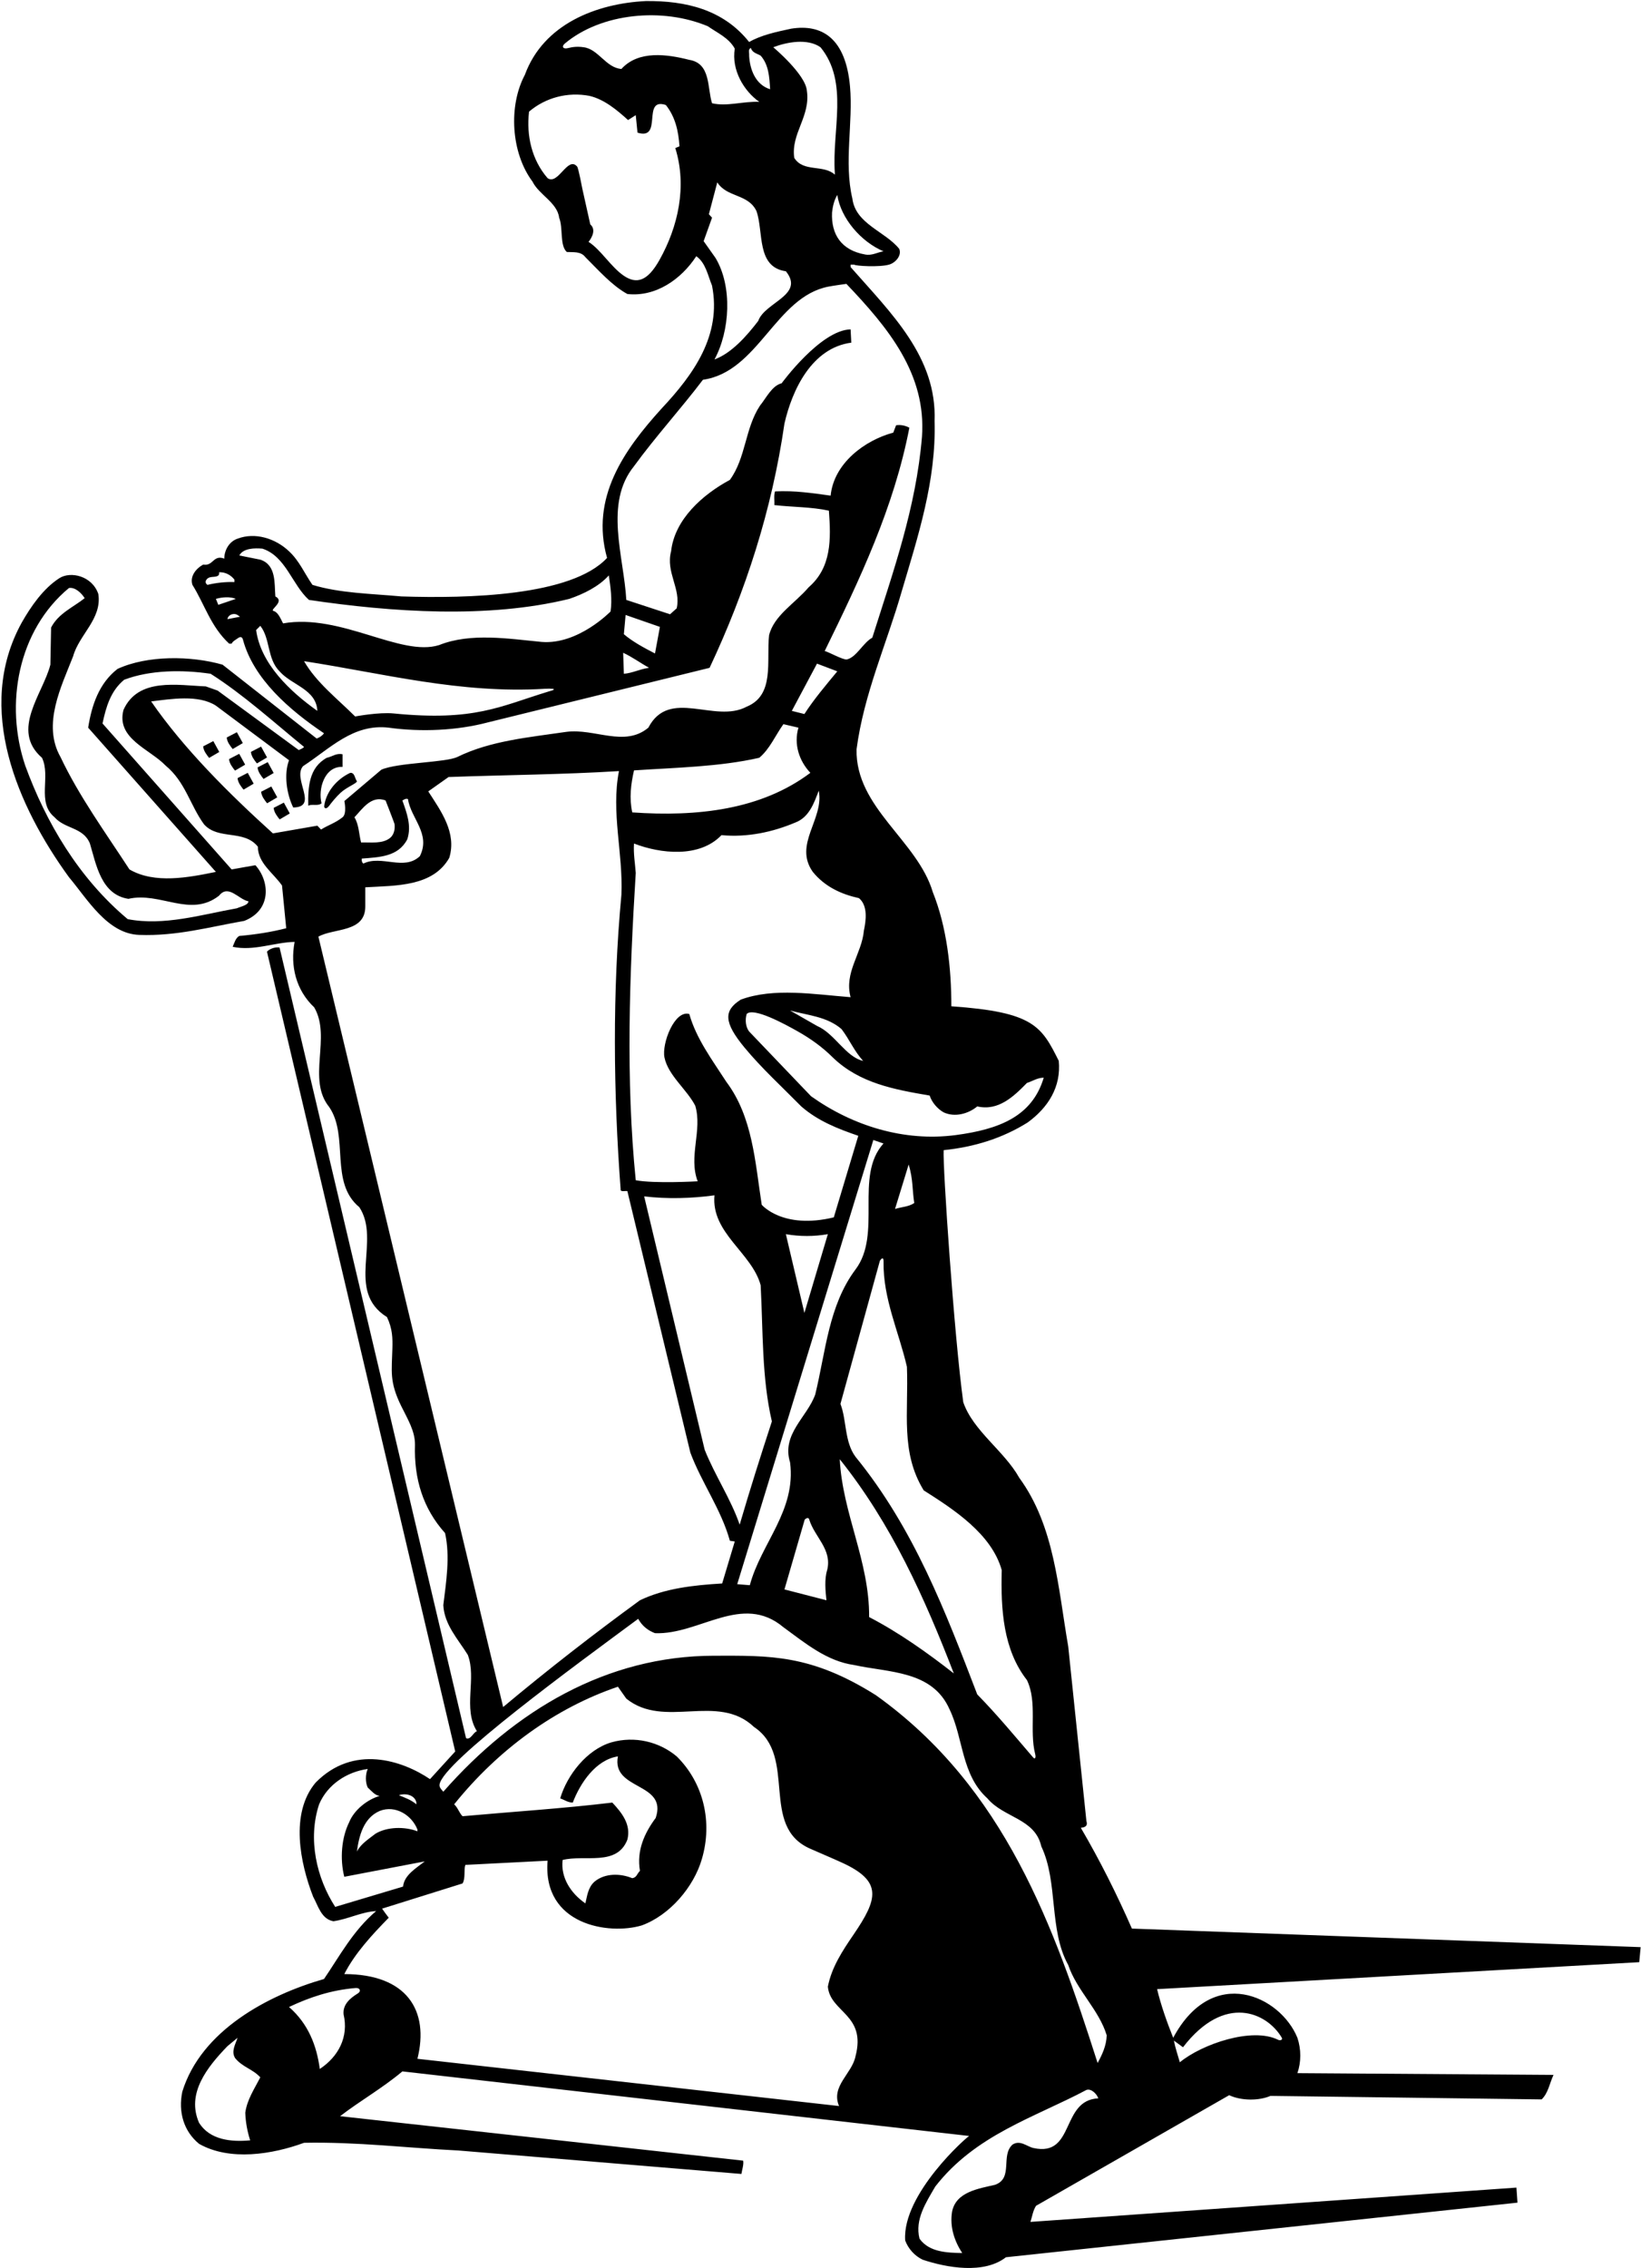<?xml version="1.0" encoding="UTF-8"?>
<svg xmlns="http://www.w3.org/2000/svg" xmlns:xlink="http://www.w3.org/1999/xlink" width="469pt" height="648pt" viewBox="0 0 469 648" version="1.1">
<g id="surface1">
<path style=" stroke:none;fill-rule:nonzero;fill:rgb(0%,0%,0%);fill-opacity:1;" d="M 67.898 222.301 C 68 223.602 68.898 224.699 69.602 225.602 L 72.5 223.898 L 70.801 220.801 L 67.898 222.301 "/>
<path style=" stroke:none;fill-rule:nonzero;fill:rgb(0%,0%,0%);fill-opacity:1;" d="M 68.367 215.367 L 65.465 216.867 C 65.566 218.164 66.465 219.266 67.168 220.164 L 70.066 218.465 L 68.367 215.367 "/>
<path style=" stroke:none;fill-rule:nonzero;fill:rgb(0%,0%,0%);fill-opacity:1;" d="M 69.398 212.301 L 67.699 209.199 L 64.801 210.699 C 64.898 212 65.801 213.102 66.5 214 L 69.398 212.301 "/>
<path style=" stroke:none;fill-rule:nonzero;fill:rgb(0%,0%,0%);fill-opacity:1;" d="M 468.898 556.301 L 323.5 551 C 319.199 541.199 314.398 531.602 308.898 522.199 C 309.898 522.102 311 521.801 310.5 520.301 L 305.301 470.398 C 302.398 453.602 301.398 436 291.301 422.199 C 287 414.5 278.102 408.801 275.301 400.602 C 272.699 381.699 269.398 333.102 269.699 328.602 C 278.5 327.699 286.5 325.199 293.699 320.699 C 299.602 316.398 303.301 310.5 302.602 303.102 C 297.645 293.188 295.438 289.125 271.898 287.5 C 271.898 276.5 270.602 264.898 266.602 254.898 C 262.199 240.102 244.5 230.801 244.801 214.102 C 246.898 198.199 253.398 184 257.699 169 C 262.301 153.398 267.602 137.398 267.102 120.301 C 267.801 102 254.699 89.5 243.102 76.301 L 243.102 75.602 L 244.102 75.602 C 244.5 76 251.301 76.398 254.102 75.602 C 255.898 75.102 257.801 73 257 71.102 C 253 66.102 244.5 64 243.602 56.699 C 241.164 46.445 243.848 35.047 242.934 24.715 C 241.723 11.086 235.082 6.758 226.102 8.199 C 221.898 9.102 217.602 10 214.102 12 C 206.699 2.699 196 0.199 184.602 0.301 C 170.398 1 155.301 6.898 150 21.398 C 145.301 30.199 146 43.602 152.199 51.898 C 154 55.602 159.301 57.898 159.801 62.199 C 161 65.102 159.898 70.102 162 72 C 163.801 72.102 166 71.75 167.289 73.461 C 171.148 77.289 174.855 81.551 179.301 84 C 187.398 84.898 194.699 79.801 199 73.199 C 201.699 75.102 202.301 78.699 203.5 81.602 C 206.301 95.801 198.199 107 189.102 116.699 C 178.301 128.602 168.699 142.199 173.5 159.398 C 163.348 170.344 133.641 171.008 114.699 170.398 C 106.102 169.602 97.199 169.5 89.301 167.102 C 87 163.801 85.602 160.301 82.602 157.5 C 78.699 153.801 72.898 152 67.898 153.898 C 65.5 154.699 64.102 157.199 64.102 159.602 C 60.898 158.398 61 161.801 58.102 161.301 C 56 162.398 54.199 164.699 55 167.102 C 58.5 172.699 60.199 179 65.5 183.898 L 66.199 183.898 C 66.5 183.199 67.398 182.773 68.023 182.312 C 68.648 181.852 69.211 181.914 69.422 182.703 C 72.453 194.051 82.879 202.953 92.602 209.5 C 92 210.301 91.301 210.699 90.5 211 L 63.602 189.898 C 54.5 187.301 42.102 187.199 33.602 191.102 C 28.301 195.199 26.199 201.5 25.199 207.898 L 61.699 249.102 C 53.898 250.699 44.199 252.602 37 248.398 C 30.102 237.801 22.602 227.5 17.301 216.301 C 12 207 17.5 196.199 20.898 187.5 C 22.602 181.301 29.199 176.801 28.102 169.699 C 26.301 164.469 20.125 163.148 16.961 165.188 C 12.324 168.172 8.785 173.352 6.199 177.898 C -7.301 202.398 5.102 230.5 19.699 250.602 C 25 256.898 30.699 266.801 39.801 267.102 C 50.5 267.5 60 264.801 69.801 263.102 C 77.719 260.004 77.078 251.73 73 247.199 C 73 247.199 67.699 248.102 66.199 248.398 L 29.301 206.699 C 30.301 202 31.602 197.398 35.5 194.199 C 42.898 191.398 52.102 191.301 60.199 192.5 C 69.5 198.398 78.199 206.301 86.898 213.398 C 86.5 213.898 85.898 214 85.398 214.301 L 62.199 197.301 L 58.801 196.102 C 50.801 195.801 39.5 193.5 35.301 202.801 C 33.102 211 42.801 214 47.301 218.699 C 53 223.398 54.301 230 58.301 235.5 C 62.398 240.102 69.699 236.898 73.699 241.898 C 73.699 246.602 78.102 249.398 80.602 253 L 81.801 265.199 C 77.5 266.301 73 267 68.398 267.398 C 67.301 268 67 269.398 66.5 270.5 C 72.5 271.801 78.5 269.199 84.199 269.102 C 82.898 276 84.602 282.898 89.801 287.801 C 94.801 296.398 87.602 308.301 94.102 316.301 C 99.801 324.699 94.102 337.801 102.699 344.898 C 109 354.5 98.602 368.801 110.602 376.301 C 112.203 379.676 112.219 382.383 112.145 385.246 C 111.98 391.777 111.234 394.691 114.648 401.672 C 116.422 405.309 118.656 408.824 118.602 412.801 C 118.301 422.5 120.898 431 127.199 438 C 128.699 444.699 127.5 452 126.699 458.602 C 127 464.199 130.898 468.301 133.699 472.801 C 136.301 479.602 132.199 488.102 136.301 494.602 C 135.199 495 134.5 497.199 133.199 496.602 L 79.898 270.699 C 78.398 270.5 76.898 271.199 76.301 271.898 L 130.102 500.398 L 122.898 508.301 C 114.98 502.961 101.02 498.273 90.199 509.301 C 82.801 518.102 85.801 532.398 89.5 541.898 C 90.898 544.398 91.801 548.301 95.301 548.902 C 99.5 548.301 103.398 546.199 107.5 546 C 100.898 551.598 97.102 558.801 92.602 565.402 C 76.602 570 57.5 580.098 52.102 597.602 C 50.898 603.398 52.5 608.898 56.898 612.5 C 65.699 617.5 77.898 615.5 86.898 612.199 C 102.102 611.898 116.602 613.699 131 614.398 L 211.898 621.102 C 212.102 619.801 212.602 618.398 212.398 617.301 L 97.199 604.602 C 102.898 600.199 109.301 596.602 115 591.801 L 277 610.25 C 276.5 610.348 257.801 626.801 258.699 640.102 C 259.602 642.5 261.398 644.5 263.699 645.602 C 270.602 647.898 281.199 649.801 287.5 644.898 L 433.699 629.301 L 433.398 625 L 294.5 634.801 C 295 633.301 295.199 631.602 296.102 630.199 L 351.301 598.602 C 354.699 600.199 359.75 600.25 363.102 598.801 L 440.602 599.801 C 442.5 598 442.898 595.102 444 592.801 L 370.801 592.301 C 371.898 589.098 371.898 585.5 370.801 582.199 C 365.906 570.188 346.559 561.18 335.301 582.199 C 333.5 577.699 331.801 572.902 330.699 568.301 L 468.5 560.598 Z M 71 257.5 C 71 258.602 68.801 259 67.699 259.5 C 57.602 261.301 46.898 264.602 36.5 262.602 C 22.5 250.898 13.102 234.898 7.199 218.699 C 1.301 201.199 5.102 180.102 19.699 168 C 21.398 167.699 23.199 169.301 24.199 170.898 C 21.102 173.398 16.699 175.199 14.602 179.301 L 14.398 189.898 C 12.301 198.199 2.898 208.602 12 216.5 C 14.602 221.898 10.398 229.199 15.602 233.5 C 18.602 236.898 23.801 236.301 25.699 241 C 27.5 247 28.898 255.602 36.699 256.801 C 45.801 254.699 54.398 262.301 62.602 255.898 C 65.301 252.5 68.199 257 71 257.5 Z M 286.301 448.602 C 286 459.801 286.699 471.301 293.5 480 C 296.562 486.387 294.113 494.383 295.863 501.172 C 296.113 502.141 295.816 502.75 295.266 502.105 C 290.363 496.395 284.871 489.762 279.301 484.102 C 270.199 460.398 261.199 436.699 244.5 416.199 C 241.301 411.898 242 405.699 240.199 401.102 L 251.473 360.207 C 251.473 360.207 252.555 358.473 252.523 360.5 C 252.348 371.055 256.934 380.602 259.199 390.5 C 259.699 403.602 257.301 414.898 264 425.801 C 272.5 431.199 283.398 438.199 286.301 448.602 Z M 236.199 457.199 L 224.199 454.102 L 229.984 434.16 C 229.984 434.16 230.988 433.152 231.281 434.133 C 232.777 439.109 237.902 442.668 236.398 448.602 C 235.602 451.102 235.898 454.5 236.199 457.199 Z M 233 398.398 C 230.699 404.898 223.301 409.699 225.801 417.801 C 227.602 431.602 217.5 440.898 214.301 452.898 L 210.699 452.602 L 249.602 325.699 L 252.5 326.699 C 244.102 336 252.199 352.5 244.5 362.699 C 236.801 373 236 386.102 233 398.398 Z M 217.398 367.199 C 218.102 380.602 217.699 393.602 220.602 406.102 C 217.398 415.898 214.301 425.699 211.398 435.602 C 208.898 428.301 204.301 421.5 201.398 414.199 L 184.102 341.801 C 190.602 342.602 197.801 342.398 204.199 341.5 C 203.199 352.301 214.898 357.898 217.398 367.199 Z M 224.602 352.602 C 228.602 353.301 232.602 353.301 236.602 352.602 L 229.898 375.102 Z M 272.602 478.102 C 265.199 472.301 256.898 466.398 248.398 462 C 248.5 446 240.801 432.5 240 416.898 C 254.801 435.398 264.301 456.602 272.602 478.102 Z M 255.801 345.398 L 259.699 332.699 C 261 337 260.699 340 261.301 343.699 C 259.699 344.801 257.699 344.801 255.801 345.398 Z M 269.699 317.801 C 272.898 319.301 276.801 318.199 279.301 316.102 C 285.301 317.5 289.699 313.301 293.5 309.398 C 295.102 308.898 296.5 307.898 298.301 307.898 C 295 319 285.5 322.664 273.102 324.301 C 258.316 326.246 243.602 321.602 231.801 313.199 L 214.102 294.699 C 213.102 293.398 212.898 291.398 213.398 289.699 C 215.336 287.664 224.465 292.676 227.941 294.637 C 231.523 296.656 234.953 299.055 238.102 302.199 C 245.699 309.5 255.699 311.301 265.699 313 C 266.301 314.898 267.898 316.801 269.699 317.801 Z M 225.801 288.699 C 230.898 290.102 236.301 290.398 240.5 294 C 242.801 297 244.102 300.301 246.699 303.102 C 241.699 302 238.602 295.301 233.5 293.102 Z M 245.5 256.602 C 248.102 258.801 247.5 263 246.898 265.898 C 246.301 272.5 241.199 277.801 243.102 284.898 C 232.801 284.102 221.102 282.102 211.699 285.602 C 206.77 288.738 206.836 292.105 212.812 299.324 C 217.691 305.215 223.508 310.527 229 316.102 C 233.801 320.301 239.5 322.5 245.301 324.5 L 238.301 347.801 C 223.664 351.336 217.699 344.199 217.699 344.199 C 215.801 331.898 215.102 319.102 207.602 309.102 C 203.602 302.898 199 296.801 197 289.699 C 192.785 288.496 189.094 298.129 189.906 302.117 C 190.965 307.27 196.281 311.211 198.699 315.898 C 200.801 322.898 196.699 330.398 199.398 337.5 C 199.398 337.5 187 338.199 181.699 337.199 C 178.801 308.398 179.898 278.5 181.699 249.398 C 181.5 246.602 181 243.898 181.199 241 C 188.699 243.898 199.898 245.199 206.199 238.602 C 213.699 239.301 220.898 237.699 227.301 235 C 231.301 233.5 232.699 229.301 234 225.898 C 235.602 234 226.699 241.199 232.301 249.102 C 235.801 253.398 240.5 255.5 245.5 256.602 Z M 228.199 207.898 C 226.801 212.602 228.398 217.398 231.602 220.801 C 217.5 231.398 199.199 233.398 180.699 232.102 C 179.801 228 180.301 224.102 181.199 220.102 C 193 219.301 205.602 219.102 217 216.5 C 220 214 221.602 210.102 223.898 206.898 Z M 226.301 203.102 L 233.5 189.602 L 239.301 191.801 C 236 195.801 232.602 199.801 229.898 204 Z M 252.5 71.801 C 250.699 72.102 249.199 73.102 247.199 72.699 C 240.5 71.5 237.5 67 237.801 60.699 C 238 58.898 238.398 57.199 239.301 55.699 C 240.301 62.398 246.102 69.102 252.5 71.801 Z M 234.5 13.5 C 242.699 23.5 237.699 37.301 238.602 49.5 L 238.602 49.898 C 235.301 46.898 229.602 49.301 227 45.102 C 226 38.102 231.699 33.301 230.602 25.898 C 230.199 21.199 221 13.5 221 13.5 C 224.898 12 230.801 10.898 234.5 13.5 Z M 214.602 13.699 C 215 15.102 216.398 15.301 217.398 15.898 C 219.699 18.5 219.898 22 220.102 25.5 C 215.898 24.199 214.301 19.801 214.102 15.898 C 214.199 15.102 213.699 14.102 214.602 13.699 Z M 188.496 74.246 C 185.082 80.352 181.957 81.262 178.301 78.793 C 174.629 76.312 171.648 71.246 168.199 69.102 C 168.199 69.102 170.898 66 168.699 64.102 L 166.41 53.824 C 166.41 53.824 165.328 48.027 164.941 47.582 C 162.242 44.457 159.562 53 156.5 50.898 C 152 45.699 150.398 38.801 151.199 31.898 C 155.898 27.898 162.199 26.199 168.5 27.398 C 172.699 28.398 176.301 31.398 179.5 34.301 L 181.699 32.898 L 182.199 37.898 C 189.602 40.199 183.301 27.699 190.301 30 C 193 33.398 193.898 37.398 194.199 41.801 L 193 42.301 C 196.414 53.289 193.797 64.77 188.496 74.246 Z M 197 17.102 C 190.699 15.5 182.5 14.301 177.602 19.699 C 173.199 19.398 171 14 166.801 13.5 C 165.199 13.25 163.727 13.375 162.34 13.738 C 160.949 14.102 160.359 13.324 161.465 12.406 C 171.926 3.684 189.363 2.07 202.301 7.5 C 205 9.398 208.301 10.801 210 13.898 C 209 20 212.602 26 217 29.102 C 212.301 28.898 207.801 30.5 203.5 29.5 C 202.102 25.102 203.199 18.102 197 17.102 Z M 201.102 68.898 L 203.5 62.199 L 202.602 61.199 L 205 52.102 C 207.801 56.5 213.801 55.301 216.199 60.301 C 218.301 66.301 216.102 76.301 224.602 77.5 C 230.102 84.301 218.602 86.301 216.699 91.699 C 213.398 96 209.102 100.898 204.199 102.699 C 208.602 94.602 209.398 81.898 204.5 73.699 Z M 60.199 164.898 C 61.102 164.699 62.898 165 62.602 163.5 C 64.398 163.398 66 164.301 67 165.602 L 67 166.301 C 64.602 166.199 61.699 166.5 59.301 167.102 C 58.102 166.301 59.188 165 60.199 164.898 Z M 62.398 172.801 L 61.699 171.102 C 63.398 170.602 65.801 170.398 67.398 171.102 Z M 65 176.898 C 65.102 176.102 65.809 175.539 66.625 175.438 C 67.625 175.312 68.102 175.898 68.602 176.199 Z M 68.398 158.699 C 69.5 156.602 72.801 156.551 75 156.75 C 81.699 158.949 83.5 167.102 88.301 171.398 C 111.898 174.898 139.5 176.801 162.699 171.102 C 166.801 169.699 171.102 167.602 174 164.398 C 174.5 167.699 175 171.301 174.5 174.699 C 174.5 174.699 165.25 184.25 154.801 183.398 C 145.398 182.5 134.5 180.699 125.5 184.301 C 114.5 187.75 97.5 175.199 80.898 178.102 C 80.199 176.801 79.5 174.801 78 174.5 C 77.5 173.898 81.398 171.801 78.699 170.398 C 78.398 166.699 79 161.398 74.398 159.898 Z M 73.199 180 L 74.398 178.801 C 77.301 182.5 76.301 188.199 79.898 191.801 C 83.398 195.801 90.398 196.898 90.699 203.102 C 82.801 197.5 74.5 189.602 73.199 180 Z M 86.898 188.898 C 109.48 192.375 131.598 198.27 155.766 196.789 C 156.641 196.738 160.367 196.625 156.77 197.566 C 142.855 201.816 135.617 206.125 112.516 203.836 C 108.246 203.414 101.5 204.699 101.5 204.699 C 96.5 199.699 90.398 195 86.898 188.898 Z M 78 238.102 C 65.5 226.801 52.5 213.898 43.199 200.398 C 48.898 199.699 56.699 198.398 61.699 201.602 L 82.602 217.199 C 81.102 221.199 81.898 226.801 83.801 230.699 C 91.199 230.602 83.5 222.5 86.602 218.898 C 94.301 213.898 100.898 206.699 111.102 207.898 C 120.398 209.199 130.699 208.699 139.398 206.398 L 202.801 190.801 C 213.102 168.898 220.602 145.801 224.199 121 C 226.398 111.398 232 99.398 243.301 97.898 L 243.102 94.102 C 234.5 94.301 223.398 109.5 223.398 109.5 C 220.602 110.199 219 113.699 217.199 115.898 C 212.898 122.398 213.199 130.801 208.602 137.102 C 200.801 141.301 192.801 148.398 191.801 157.5 C 190.199 163.5 194.699 168.199 193.398 173.801 L 191.5 175.5 L 179 171.398 C 178.301 159 172.602 143.801 181.199 133.199 C 187.301 124.801 194.602 116.801 200.898 108.5 C 216.797 106.23 221.637 84.816 236.777 81.887 C 238.305 81.59 241.898 81.102 241.898 81.102 C 253.801 93.602 264.801 106.801 263.5 124.801 C 261.801 145.199 255.199 163.5 249.301 182.199 C 246.746 183.516 244.777 187.812 242.031 188.402 C 241.02 188.621 236.699 186.199 235.699 186 C 245.699 165.602 255.5 145 259.898 122.199 C 258.801 121.602 257.5 121.301 256.102 121.5 L 255.301 123.602 C 247.102 125.801 238.301 132.398 237.398 141.602 C 232.199 140.898 227.102 140.102 221.5 140.398 C 221.102 141.602 221.398 143 221.301 144.301 C 226.398 144.898 231.898 144.801 236.898 145.898 C 237.5 154 237.699 162.102 231.102 167.801 C 227.199 172.398 221.199 175.801 219.801 181.5 C 219 188.801 221.5 198.602 213.398 201.898 C 204.301 206.801 191.301 196.398 185.301 207.898 C 178.5 213.602 169.898 208 161.801 209.102 C 151.105 210.668 140.152 211.641 130.75 216.25 C 127.406 217.891 113.676 217.844 109 219.898 L 98.422 228.863 C 98.422 228.863 99.199 232.5 97.898 233.5 C 95.898 235.102 93.848 235.699 91.75 237 L 90.699 235.898 Z M 185.5 190.801 C 183 191.102 180.801 192.301 178.301 192.5 L 178.102 186.5 C 180.699 187.699 183 189.398 185.5 190.801 Z M 178.301 181.199 L 178.801 175.699 L 188.602 179.102 L 187.199 186.699 C 184.102 185.102 180.898 183.398 178.301 181.199 Z M 103.398 245.301 C 108.398 244.898 113.801 244.801 116.398 239.801 C 117.699 235.898 116.199 232.102 115 228.699 C 115.301 228.602 115.898 228 116.602 228.301 C 117.398 233.801 123.199 238.199 120 244.602 C 115.5 248.898 109.102 244.199 103.898 246.699 C 103.5 246.602 103.301 245.898 103.398 245.301 Z M 103.199 240.699 C 102.602 238.5 102.602 235.602 101.301 233.5 C 103.5 231.199 106.102 227.102 110.199 228.699 C 110.199 228.699 112.742 235.172 112.777 235.523 C 112.91 236.887 112.633 238.348 111.602 239.301 C 109.398 241.199 105.898 240.602 103.199 240.699 Z M 91 267.602 C 95.398 265.102 104.398 266.5 104.398 259 L 104.398 253.5 C 113.398 253 123.699 253.301 128.398 245.102 C 130.602 237.898 126 231.699 122.398 226.102 L 128.199 222 C 144.398 221.398 160.801 221.301 176.898 220.301 C 174.602 232.199 178.102 243.602 177.602 255.602 C 175 283.301 175.301 312.199 177.398 340.102 C 177.801 340.5 178.602 340.199 179.301 340.301 L 197.301 415 C 200.5 423.602 206.102 431.199 208.602 440.199 L 210 440.398 C 208.801 444.398 207.602 448.398 206.398 452.398 C 198.102 452.898 190 453.801 182.898 457.199 C 169.602 466.898 156.602 477 143.801 487.699 Z M 119 515 L 119 515.5 C 117.5 514.199 115.699 513.602 114 512.898 C 116 512.199 118.602 512.898 119 515 Z M 119.301 522.699 L 119.301 523.199 C 115.602 521.801 110.602 521.898 107.301 523.898 C 105.398 525.398 103.102 526.801 102 529 C 102.602 524.5 103.898 519.398 108.5 517.398 C 113 515.602 117.699 518.602 119.301 522.699 Z M 95.801 544.801 C 90.5 536.602 87.898 525.5 91.199 515.5 C 93.602 509.801 99.199 506.199 105.102 505.398 C 104.398 506.898 104.398 509.301 105.102 510.699 C 106.199 511.699 107.102 512.898 108.5 513.102 C 105 514.102 101.199 517.102 99.801 520.602 C 97.602 525 97.102 531.102 98.398 536.199 L 121.398 531.801 C 119 533.699 115.5 535.699 115.199 539 Z M 71.5 611.5 C 66 612 60 611.398 56.898 606.5 C 53.199 598.102 59.199 590.602 65 584.598 L 67.898 582.199 C 67.301 584 66 586.098 67.199 588 C 69.301 590.602 72.199 591.102 74.398 593.5 C 72.699 596.801 70.602 599.898 70.102 603.602 C 70.199 606.398 70.699 609 71.5 611.5 Z M 102.234 569.547 C 99.98 570.926 97.93 572.734 98.199 575.5 C 99.699 582 96.699 587.598 91.398 591.102 C 90.5 584.402 88.102 578.199 82.602 573.402 C 88.566 570.586 94.609 568.574 101.648 567.977 C 102.867 567.875 103.32 568.883 102.234 569.547 Z M 244.5 587.5 C 243.5 592.5 237.398 596 239.801 601.699 L 119.301 588.199 C 122.742 574.422 116.289 564 98.398 564 C 101.398 558.098 106.301 552.801 111.102 547.898 C 110.5 547.102 109.801 546.199 109.199 545.301 L 132.199 538.102 C 133.102 536.602 132.5 534.199 133 532.801 L 156.5 531.602 C 155.016 550 174.02 552.902 183.398 550.098 C 191.398 547.199 198.301 539.102 200.602 531.102 C 203.699 520.602 201.102 509.398 193.398 501.801 C 188.398 497.602 181.398 495.898 174.699 497.801 C 167.699 499.898 162.102 507.102 160.102 513.801 C 161.301 514.199 162.301 515 163.699 515 C 165.801 509.5 170.199 502.801 176.602 501.801 C 174.699 511.602 190.898 509.102 187.398 519.398 C 184.199 523.699 181.898 528.699 182.898 534.5 C 182 535.398 182 536.398 180.699 536.602 C 177.301 535.199 172.898 535.102 169.898 537.602 C 168 539.301 167.801 541.801 167.301 543.801 C 163.102 540.898 160.199 536.398 160.801 531.398 C 167.102 529.801 176.301 533.301 179.301 525.602 C 180.398 521.301 177.801 518 175 515 C 160.898 516.699 146.5 517.602 132.199 518.898 C 131.199 517.898 130.898 516.5 129.801 515.5 C 142.5 499.699 158.898 487.898 176.602 481.898 L 179 485.301 C 189.898 494.102 205.102 483.5 215.5 493.398 C 228.102 501.801 216.898 521.801 231.602 528.199 C 234.621 529.535 237.664 530.801 240.664 532.172 C 252.352 537.523 250.859 542.574 243.957 552.699 C 240.777 557.355 237.676 562.043 236.602 567.598 C 237.301 575 247.664 575.5 244.5 587.5 Z M 295.398 613.699 C 293.5 613.301 291.602 611.301 289.398 612.699 C 285.898 615.801 289.699 622.301 284.398 624.199 C 279.699 625.301 273.199 626.199 272.102 631.898 C 271.398 636.301 272.801 640.301 275 643.699 C 270.699 643.602 265.602 643.5 262.801 639.602 C 261.398 634.102 264.699 629.199 267.301 624.699 C 278.801 609.898 295.602 605 310.5 597.102 C 311.898 596.602 313.5 598.301 313.898 599.5 C 303.102 600 307.301 616.301 295.398 613.699 Z M 313.699 589.402 C 301.301 550.699 287.301 510.699 250.301 484.301 C 231.699 472.605 220.062 473.023 204.012 473.047 C 173.391 473.082 147.176 488.625 126.699 511.898 C 126 511.102 125.531 510.586 125.617 509.871 C 126.359 503.531 164.73 475.559 182.398 462.5 C 183.5 464.5 185.102 465.801 187.199 466.602 C 199.898 467.102 212.102 455 223.898 464.898 C 230.199 469.5 236.301 474.602 244.102 475.699 C 254 477.898 266.5 477.199 271.398 488.398 C 275.398 496.699 274.699 507 282.199 513.801 C 286.898 519.398 295.801 519.5 297.602 527.5 C 302.5 537.801 299.699 551.301 305.301 561.402 C 307.699 568.598 314.102 574.199 316.301 581.5 C 316.199 584.5 315 587 313.699 589.402 Z M 338.102 584.902 C 350.016 569.406 362.152 575 366.363 582.223 C 366.672 582.75 365.91 583.086 365.246 582.758 C 357.84 579.082 343.5 584 337.199 589.199 C 336.602 587.098 335.898 585.098 335.5 583 L 338.102 584.902 "/>
<path style=" stroke:none;fill-rule:nonzero;fill:rgb(0%,0%,0%);fill-opacity:1;" d="M 74.621 213.309 L 71.719 214.809 C 71.82 216.109 72.719 217.211 73.422 218.109 L 76.32 216.406 L 74.621 213.309 "/>
<path style=" stroke:none;fill-rule:nonzero;fill:rgb(0%,0%,0%);fill-opacity:1;" d="M 97.898 219.102 L 97.898 215.5 C 96.102 215.102 94.898 216.199 93.398 216.5 C 88.301 219.301 88 224.898 88.102 230.199 C 89.199 229.602 90.898 230.398 91.898 229.5 C 90.855 225.492 92.711 218.875 97.898 219.102 "/>
<path style=" stroke:none;fill-rule:nonzero;fill:rgb(0%,0%,0%);fill-opacity:1;" d="M 92.66 230.289 C 92.586 230.883 93.211 231.359 94.035 230.262 C 94.859 229.164 95.996 227.746 97.332 226.5 C 99.098 224.855 102.117 223.758 102 223.199 C 101.398 222.398 101.398 220.699 100.102 220.801 C 96.336 222.551 93.188 226.137 92.66 230.289 "/>
<path style=" stroke:none;fill-rule:nonzero;fill:rgb(0%,0%,0%);fill-opacity:1;" d="M 78.219 220.848 L 76.516 217.746 L 73.617 219.246 C 73.719 220.547 74.617 221.645 75.316 222.547 L 78.219 220.848 "/>
<path style=" stroke:none;fill-rule:nonzero;fill:rgb(0%,0%,0%);fill-opacity:1;" d="M 58.066 213.234 C 58.168 214.535 59.066 215.633 59.766 216.535 L 62.668 214.836 L 60.965 211.734 L 58.066 213.234 "/>
<path style=" stroke:none;fill-rule:nonzero;fill:rgb(0%,0%,0%);fill-opacity:1;" d="M 78.219 230.809 C 78.32 232.109 79.219 233.211 79.922 234.109 L 82.82 232.406 L 81.121 229.309 L 78.219 230.809 "/>
<path style=" stroke:none;fill-rule:nonzero;fill:rgb(0%,0%,0%);fill-opacity:1;" d="M 77.535 224.703 L 74.637 226.203 C 74.738 227.504 75.637 228.605 76.336 229.504 L 79.238 227.805 L 77.535 224.703 "/>
</g>
</svg>

